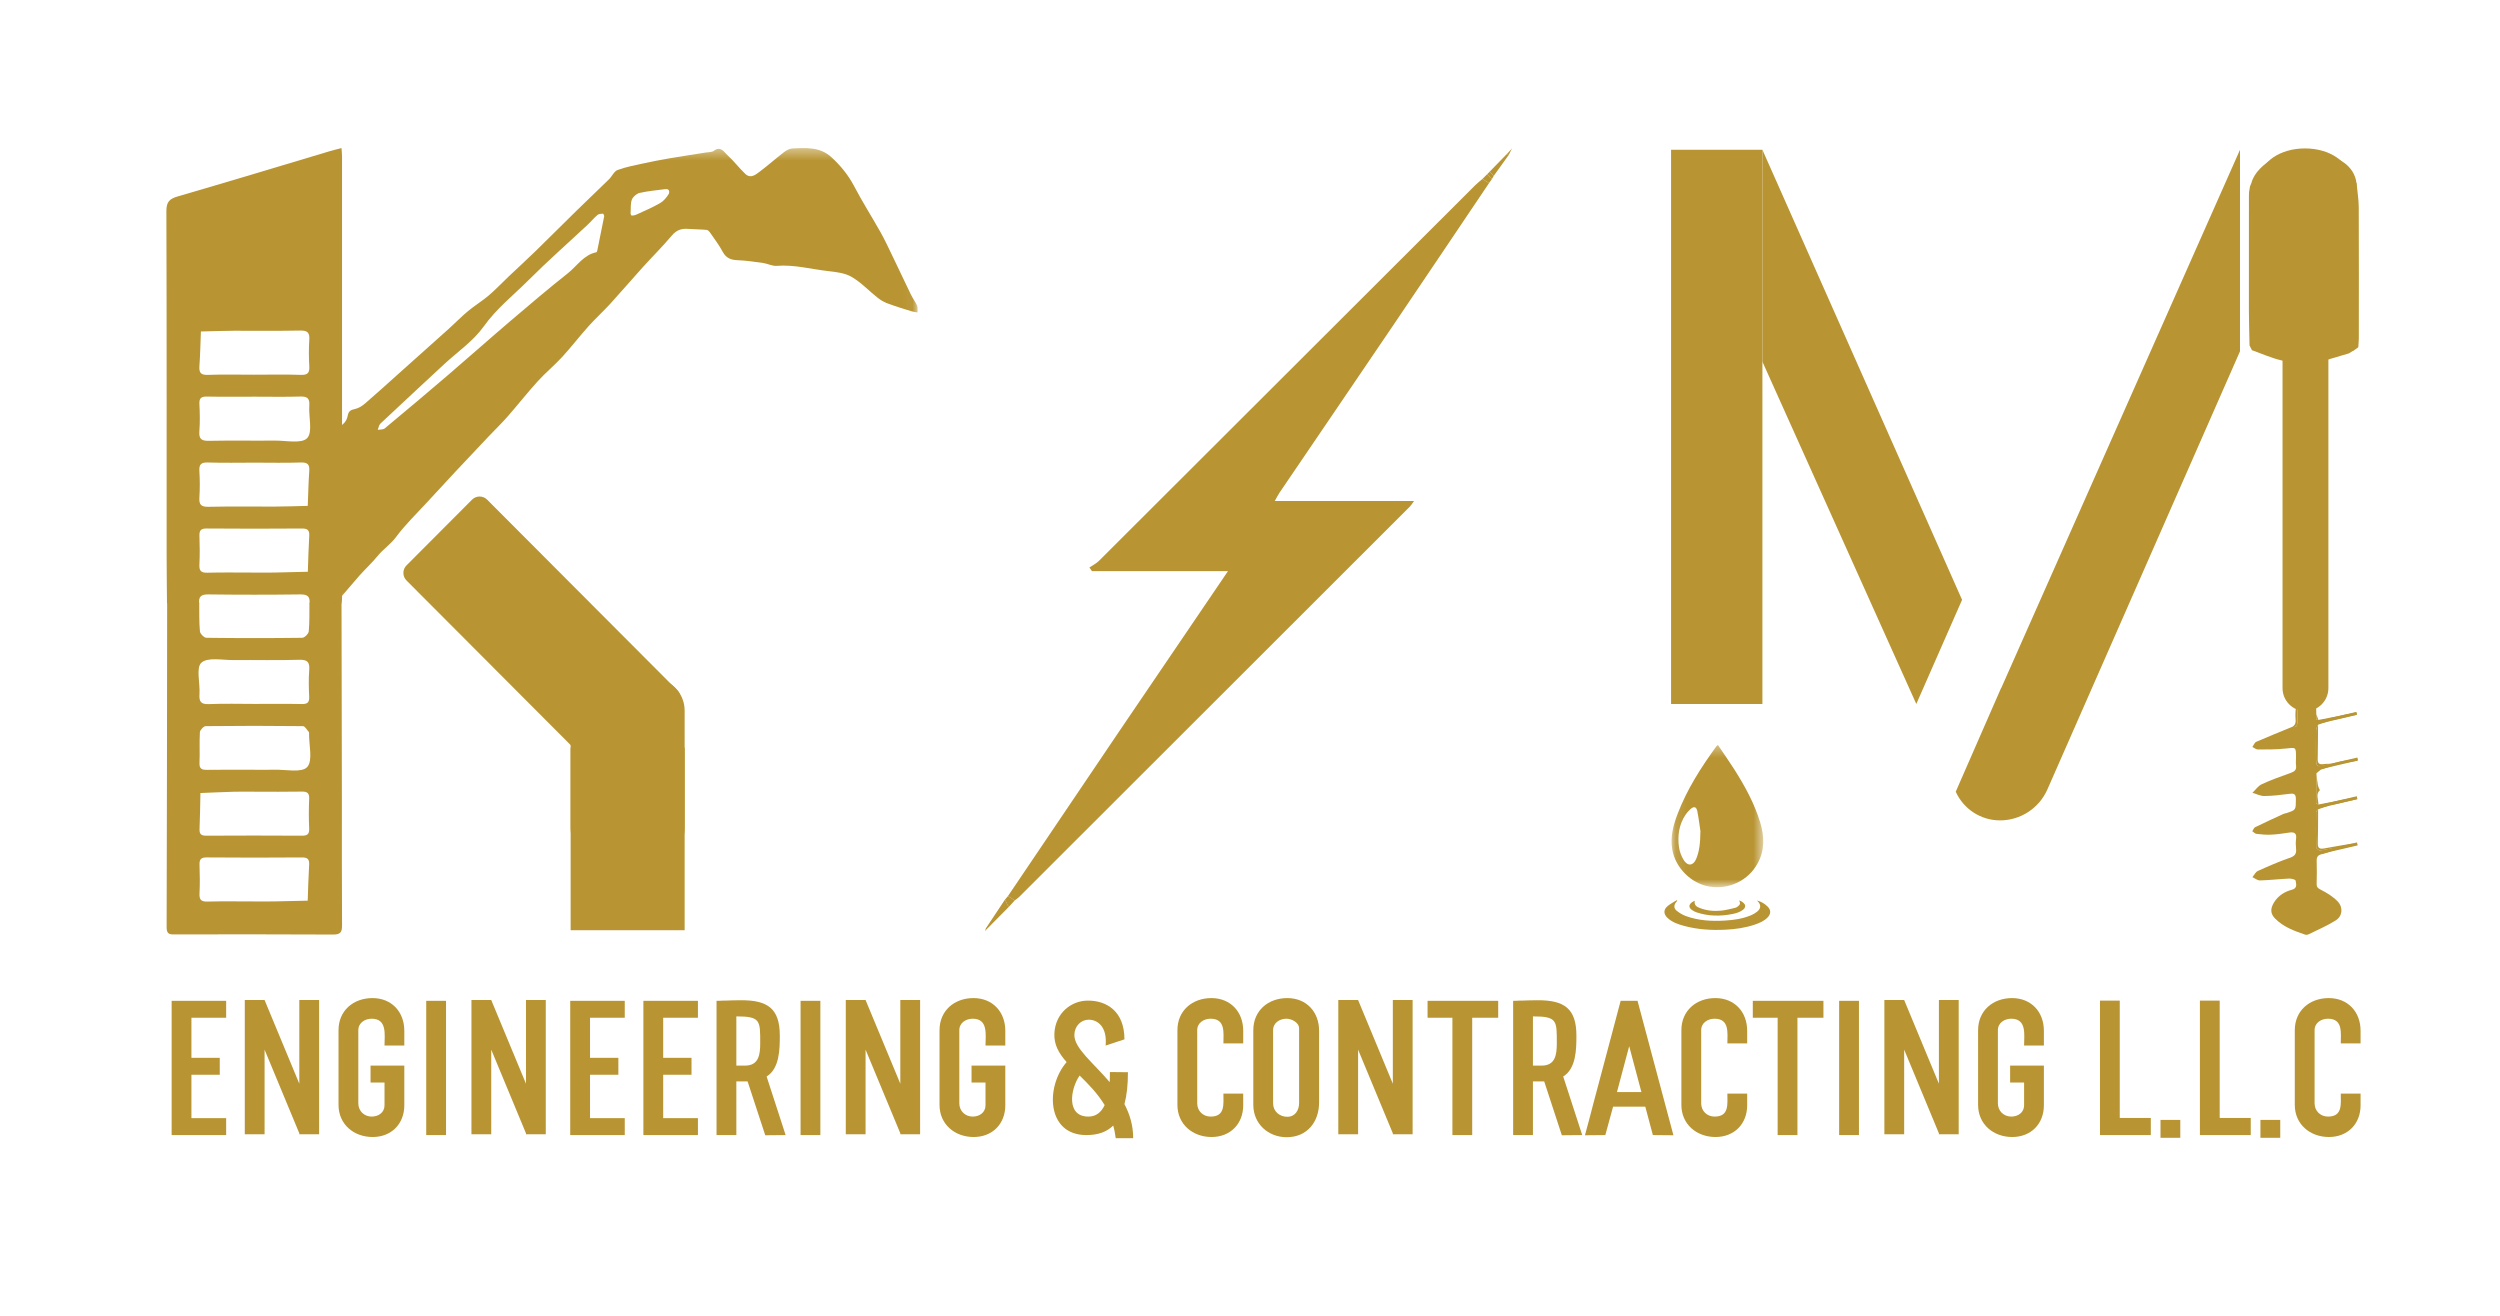<svg width="226" height="119" viewBox="0 0 226 119" fill="none" xmlns="http://www.w3.org/2000/svg">
<g clip-path="url(#clip0_219_624)">
<path d="M91.123 81C94.476 76.034 97.823 71.065 101.182 66.104C104.42 61.322 107.67 56.548 111.011 51.629C106.817 51.629 102.763 51.629 98.709 51.629C98.634 51.519 98.558 51.41 98.482 51.3C98.768 51.106 99.094 50.951 99.335 50.711C110.684 39.39 122.026 28.061 133.371 16.735C133.572 16.535 133.798 16.361 134.012 16.175C134.211 16.302 134.409 16.429 134.607 16.556C131.701 20.869 128.804 25.187 125.889 29.493C122.489 34.514 119.073 39.524 115.666 44.541C115.53 44.742 115.424 44.964 115.241 45.288C119.453 45.288 123.554 45.288 127.831 45.288C127.641 45.547 127.566 45.681 127.461 45.786C115.692 57.547 103.921 69.307 92.149 81.064C92.024 81.189 91.873 81.287 91.734 81.397C91.53 81.264 91.327 81.132 91.123 81Z" fill="#B89432"/>
<path d="M91.224 81.956C90.542 82.644 89.86 83.333 89.177 84.021L89.106 83.947C89.68 83.083 90.254 82.218 90.829 81.354C90.856 81.382 90.883 81.41 90.908 81.44C90.972 81.572 91.035 81.705 91.098 81.838C91.134 81.884 91.176 81.923 91.224 81.956Z" fill="#B89432"/>
<path d="M134.661 15.524C135.189 14.982 135.718 14.44 136.246 13.897C136.291 13.937 136.337 13.976 136.384 14.013C135.935 14.642 135.486 15.27 135.036 15.898C134.911 15.774 134.786 15.649 134.661 15.524Z" fill="#B89432"/>
<path d="M91.122 81C91.326 81.132 91.53 81.264 91.733 81.397C91.563 81.583 91.392 81.769 91.223 81.956C91.176 81.923 91.134 81.883 91.098 81.838C91.034 81.705 90.971 81.572 90.908 81.44C90.882 81.41 90.856 81.382 90.828 81.354C90.926 81.236 91.024 81.118 91.122 81Z" fill="#B89432"/>
<path d="M134.606 16.556C134.408 16.429 134.21 16.302 134.012 16.175C134.154 16.032 134.297 15.889 134.439 15.747C134.585 15.89 134.731 16.034 134.877 16.177C134.787 16.303 134.696 16.43 134.606 16.556Z" fill="#B89432"/>
<path d="M134.877 16.177C134.731 16.034 134.585 15.89 134.439 15.747C134.513 15.673 134.587 15.599 134.661 15.524C134.786 15.649 134.911 15.774 135.036 15.898C134.983 15.991 134.93 16.084 134.877 16.177Z" fill="#B89432"/>
<path d="M136.246 13.897C136.353 13.782 136.46 13.667 136.567 13.552L136.602 13.588C136.529 13.73 136.457 13.872 136.384 14.014C136.337 13.976 136.29 13.938 136.246 13.897Z" fill="#B89432"/>
<path d="M136.567 13.552C136.606 13.502 136.644 13.453 136.682 13.404C136.655 13.465 136.628 13.526 136.601 13.588L136.567 13.552Z" fill="#B89432"/>
<path d="M89.178 84.021C89.136 84.07 89.095 84.12 89.054 84.169C89.072 84.096 89.09 84.022 89.107 83.948L89.178 84.021Z" fill="#B89432"/>
<path d="M90.908 81.44C90.971 81.572 91.035 81.705 91.098 81.838C91.034 81.705 90.971 81.572 90.908 81.44Z" fill="#B89432"/>
<path d="M61.892 67.588H51.586V84.092H61.892V67.588Z" fill="#B89432"/>
<path d="M44.035 45.167L61.218 62.396C61.593 62.773 61.593 63.383 61.218 63.76L55.29 69.703C54.915 70.08 54.306 70.08 53.93 69.703L36.748 52.475C36.372 52.098 36.372 51.487 36.748 51.111L42.675 45.167C43.05 44.791 43.66 44.791 44.035 45.167Z" fill="#B89432"/>
<path d="M61.892 64.237V74.885C61.892 76.502 60.585 77.813 58.972 77.813H54.506C52.893 77.813 51.586 76.502 51.586 74.885V64.87C51.586 62.903 53.176 61.309 55.138 61.309H58.972C60.585 61.309 61.892 62.62 61.892 64.237Z" fill="#B89432"/>
<path d="M15.096 54.545C15.085 53.056 15.064 51.568 15.063 50.079C15.061 39.753 15.075 29.427 15.041 19.101C15.038 18.277 15.294 17.981 16.055 17.76C20.643 16.429 25.215 15.04 29.792 13.673C30.134 13.571 30.481 13.489 30.872 13.386C30.891 13.683 30.919 13.909 30.919 14.136C30.922 27.441 30.922 40.746 30.921 54.051C30.921 54.215 30.9 54.38 30.889 54.545C29.92 54.545 28.95 54.545 27.981 54.545C28.045 53.915 27.779 53.726 27.142 53.735C24.376 53.771 21.609 53.771 18.843 53.735C18.205 53.726 17.94 53.915 18.004 54.545C17.034 54.545 16.065 54.545 15.096 54.545ZM22.943 33.873C24.361 33.873 25.78 33.84 27.197 33.888C27.827 33.909 27.995 33.697 27.96 33.1C27.912 32.309 27.91 31.511 27.96 30.72C28.001 30.084 27.813 29.868 27.148 29.882C25.137 29.925 23.124 29.89 21.112 29.901C20.128 29.905 19.145 29.943 18.161 29.966C18.119 31.011 18.102 32.057 18.027 33.099C17.984 33.697 18.157 33.91 18.787 33.888C20.171 33.839 21.557 33.873 22.943 33.873ZM23.061 35.861C21.609 35.861 20.158 35.88 18.707 35.851C18.201 35.841 18 35.979 18.026 36.515C18.067 37.34 18.087 38.172 18.022 38.994C17.964 39.724 18.252 39.864 18.917 39.85C20.895 39.809 22.874 39.849 24.853 39.83C25.863 39.82 27.273 40.133 27.769 39.605C28.288 39.055 27.887 37.668 27.961 36.653C28.012 35.965 27.733 35.83 27.117 35.848C25.766 35.889 24.413 35.861 23.061 35.861ZM23.044 41.824C21.626 41.824 20.206 41.857 18.79 41.809C18.164 41.788 17.988 41.993 18.025 42.595C18.073 43.385 18.075 44.184 18.025 44.974C17.985 45.607 18.167 45.829 18.835 45.814C20.846 45.77 22.858 45.805 24.87 45.795C25.854 45.79 26.838 45.754 27.822 45.731C27.864 44.687 27.882 43.641 27.957 42.599C27.999 42.004 27.831 41.787 27.199 41.809C25.815 41.858 24.429 41.824 23.044 41.824ZM22.901 51.761C23.528 51.761 24.154 51.77 24.781 51.759C25.797 51.742 26.813 51.712 27.829 51.687C27.868 50.609 27.889 49.529 27.955 48.452C27.987 47.932 27.81 47.773 27.288 47.777C24.419 47.799 21.55 47.8 18.681 47.776C18.138 47.771 18.01 47.971 18.029 48.468C18.061 49.326 18.069 50.188 18.026 51.046C17.998 51.609 18.18 51.788 18.746 51.773C20.13 51.736 21.516 51.761 22.901 51.761Z" fill="#B89432"/>
<path d="M27.972 54.508C28.939 54.508 29.907 54.508 30.874 54.508C30.885 60.422 30.899 66.335 30.906 72.248C30.911 76.048 30.894 79.848 30.921 83.647C30.926 84.279 30.773 84.487 30.109 84.483C25.365 84.454 20.619 84.466 15.874 84.47C15.431 84.471 15.061 84.528 15.063 83.845C15.094 74.066 15.099 64.287 15.11 54.508C16.077 54.508 17.045 54.508 18.012 54.508C18.023 55.364 17.994 56.223 18.073 57.072C18.093 57.292 18.45 57.653 18.657 57.656C21.547 57.694 24.437 57.694 27.327 57.656C27.534 57.653 27.891 57.292 27.912 57.072C27.99 56.223 27.961 55.364 27.972 54.508ZM23.034 63.634C24.45 63.634 25.866 63.613 27.282 63.645C27.805 63.657 27.974 63.488 27.949 62.97C27.911 62.179 27.893 61.382 27.953 60.594C28.008 59.879 27.825 59.621 27.05 59.645C25.076 59.706 23.099 59.651 21.123 59.671C20.116 59.682 18.78 59.387 18.204 59.909C17.704 60.361 18.1 61.773 18.033 62.755C17.987 63.426 18.162 63.683 18.884 63.651C20.265 63.592 21.65 63.634 23.034 63.634ZM22.892 69.586C23.518 69.586 24.144 69.602 24.769 69.583C25.808 69.55 27.27 69.886 27.769 69.342C28.301 68.764 27.921 67.344 27.939 66.291C27.939 66.258 27.953 66.212 27.936 66.194C27.757 65.999 27.575 65.645 27.389 65.643C24.459 65.608 21.527 65.608 18.597 65.643C18.411 65.645 18.083 65.99 18.07 66.191C18.014 67.112 18.076 68.04 18.034 68.963C18.007 69.534 18.276 69.601 18.743 69.594C20.125 69.573 21.509 69.586 22.892 69.586ZM23.019 71.57C22.393 71.57 21.767 71.556 21.142 71.574C20.134 71.602 19.126 71.65 18.118 71.689C18.094 72.772 18.087 73.857 18.038 74.939C18.015 75.428 18.211 75.549 18.668 75.546C21.532 75.53 24.398 75.528 27.262 75.547C27.756 75.551 27.975 75.439 27.95 74.894C27.908 74.004 27.909 73.11 27.949 72.22C27.974 71.681 27.768 71.551 27.267 71.561C25.851 71.589 24.435 71.571 23.019 71.57ZM22.994 81.49C23.587 81.49 24.18 81.498 24.772 81.488C25.787 81.472 26.802 81.444 27.817 81.421C27.857 80.344 27.881 79.267 27.946 78.192C27.977 77.682 27.817 77.507 27.287 77.512C24.422 77.535 21.557 77.536 18.693 77.511C18.157 77.507 18.016 77.693 18.036 78.196C18.07 79.053 18.076 79.914 18.035 80.771C18.009 81.324 18.173 81.518 18.747 81.502C20.162 81.464 21.578 81.49 22.994 81.49Z" fill="#B89432"/>
<mask id="mask0_219_624" style="mask-type:luminance" maskUnits="userSpaceOnUse" x="29" y="13" width="54" height="42">
<path d="M82.952 13.386H29.81V54.665H82.952V13.386Z" fill="white"/>
</mask>
<g mask="url(#mask0_219_624)">
<path d="M30.026 54.665C29.968 51.882 29.63 49.182 29.936 46.558C30.25 43.873 29.378 41.199 30.207 38.578C30.683 38.708 31.319 38.265 31.431 37.591C31.501 37.166 31.709 37.051 32.103 36.97C32.431 36.903 32.756 36.687 33.018 36.461C34.051 35.571 35.059 34.652 36.076 33.743C37.573 32.405 39.073 31.07 40.565 29.727C41.153 29.198 41.704 28.626 42.312 28.121C42.911 27.623 43.587 27.217 44.18 26.712C44.812 26.174 45.383 25.564 45.987 24.991C46.779 24.24 47.587 23.506 48.369 22.744C49.607 21.54 50.825 20.314 52.059 19.105C53.054 18.131 54.066 17.176 55.06 16.201C55.332 15.934 55.513 15.486 55.828 15.369C56.578 15.09 57.38 14.944 58.167 14.771C58.967 14.597 59.771 14.441 60.578 14.303C61.66 14.117 62.746 13.957 63.83 13.784C64.065 13.746 64.354 13.769 64.523 13.639C65.151 13.157 65.451 13.745 65.77 14.034C66.347 14.557 66.817 15.198 67.387 15.73C67.87 16.18 68.323 15.782 68.7 15.499C69.438 14.947 70.126 14.33 70.856 13.767C71.075 13.599 71.36 13.435 71.623 13.421C72.864 13.358 74.134 13.271 75.151 14.203C75.986 14.967 76.69 15.828 77.225 16.85C77.963 18.262 78.823 19.609 79.604 21C79.986 21.68 80.315 22.391 80.655 23.095C81.225 24.274 81.778 25.461 82.351 26.639C82.518 26.981 82.756 27.29 82.907 27.638C82.983 27.813 82.938 28.041 82.948 28.245C82.761 28.211 82.568 28.195 82.388 28.138C81.671 27.913 80.95 27.695 80.246 27.433C79.928 27.316 79.619 27.138 79.353 26.928C78.56 26.3 77.852 25.538 76.991 25.033C76.388 24.679 75.598 24.59 74.877 24.509C73.326 24.333 71.801 23.908 70.212 24.033C69.813 24.065 69.4 23.832 68.986 23.774C68.214 23.664 67.438 23.551 66.66 23.521C66.054 23.498 65.632 23.32 65.331 22.759C65.018 22.174 64.613 21.637 64.236 21.089C64.149 20.963 64.017 20.796 63.892 20.784C63.332 20.728 62.766 20.737 62.204 20.692C61.605 20.644 61.15 20.798 60.733 21.294C59.901 22.284 58.976 23.196 58.107 24.157C57.123 25.245 56.17 26.363 55.18 27.447C54.545 28.142 53.843 28.777 53.215 29.479C52.394 30.394 51.642 31.373 50.811 32.279C50.109 33.043 49.3 33.708 48.603 34.476C47.668 35.506 46.808 36.605 45.889 37.652C45.345 38.272 44.747 38.846 44.179 39.446C43.173 40.508 42.168 41.571 41.169 42.64C40.298 43.571 39.432 44.506 38.571 45.446C37.633 46.468 36.623 47.437 35.802 48.547C35.312 49.21 34.641 49.641 34.135 50.263C33.628 50.886 33.027 51.432 32.492 52.034C31.85 52.757 31.241 53.51 30.604 54.237C30.471 54.387 30.276 54.483 30.026 54.665ZM54.622 19.535C54.605 19.498 54.558 19.314 54.517 19.315C54.344 19.321 54.13 19.331 54.01 19.433C53.688 19.707 53.418 20.042 53.108 20.331C51.334 21.991 49.508 23.597 47.791 25.314C46.414 26.69 44.884 27.889 43.72 29.522C42.781 30.839 41.355 31.806 40.146 32.929C38.225 34.713 36.302 36.495 34.393 38.291C34.256 38.42 34.228 38.665 34.149 38.856C34.363 38.817 34.635 38.848 34.781 38.727C36.716 37.118 38.642 35.498 40.553 33.86C42.41 32.27 44.236 30.642 46.097 29.056C47.828 27.58 49.561 26.105 51.344 24.694C52.174 24.037 52.764 23.034 53.911 22.804C53.947 22.796 53.982 22.707 53.993 22.652C54.2 21.638 54.403 20.625 54.622 19.535ZM57.003 19.291C57.002 19.288 57.038 19.477 57.089 19.482C57.236 19.494 57.402 19.459 57.539 19.396C58.254 19.066 58.982 18.756 59.664 18.367C59.976 18.19 60.236 17.875 60.435 17.567C60.526 17.424 60.577 17.039 60.143 17.097C59.368 17.201 58.584 17.267 57.825 17.439C57.552 17.501 57.23 17.78 57.124 18.039C56.986 18.375 57.041 18.792 57.003 19.291Z" fill="#B89432"/>
</g>
<path d="M17.305 101.08H20.445V102.611H15.516V90.474H20.445V92.004H17.305V95.627H19.866V97.158H17.305V101.08Z" fill="#B89432"/>
<path d="M28.848 90.403V102.54H27.058V102.452L23.918 94.889V102.54H22.129V90.403H23.918L27.058 97.967V90.403L28.848 90.403Z" fill="#B89432"/>
<path d="M36.55 99.919C36.55 101.608 35.374 102.786 33.69 102.786C31.988 102.786 30.602 101.643 30.602 99.884V93.13C30.602 91.353 31.953 90.227 33.673 90.227C35.409 90.227 36.55 91.476 36.55 93.183C36.55 93.622 36.55 94.08 36.55 94.519H34.76C34.76 93.552 35.023 92.092 33.602 92.092C32.989 92.092 32.392 92.461 32.392 93.13V99.743C32.392 100.429 32.918 100.939 33.602 100.939C34.216 100.939 34.76 100.57 34.76 99.919V97.861H33.497V96.331H36.55V99.919H36.55Z" fill="#B89432"/>
<path d="M38.531 102.611V90.474H40.321V102.611H38.531Z" fill="#B89432"/>
<path d="M49.338 90.403V102.54H47.549V102.452L44.408 94.889V102.54H42.619V90.403H44.408L47.549 97.967V90.403L49.338 90.403Z" fill="#B89432"/>
<path d="M53.338 101.08H56.478V102.611H51.549V90.474H56.478V92.004H53.338V95.627H55.9V97.158H53.338V101.08Z" fill="#B89432"/>
<path d="M59.952 101.08H63.092V102.611H58.162V90.474H63.092V92.004H59.952V95.627H62.513V97.158H59.952V101.08Z" fill="#B89432"/>
<path d="M69.302 97.316L71.021 102.611L69.179 102.628L67.582 97.756H66.565V102.611H64.775V90.474C64.846 90.474 64.898 90.474 64.968 90.474L65.337 90.456C65.389 90.456 65.46 90.456 65.512 90.456C66.003 90.439 66.512 90.421 67.003 90.421C69.372 90.421 70.494 91.142 70.494 93.622C70.494 94.836 70.477 96.595 69.302 97.316ZM68.723 94.308C68.723 92.268 68.775 91.881 66.565 91.881V96.331H67.354C68.6 96.331 68.723 95.328 68.723 94.308Z" fill="#B89432"/>
<path d="M72.372 102.611V90.474H74.161V102.611H72.372Z" fill="#B89432"/>
<path d="M83.178 90.403V102.54H81.389V102.452L78.248 94.889V102.54H76.459V90.403H78.248L81.389 97.967V90.403L83.178 90.403Z" fill="#B89432"/>
<path d="M90.88 99.919C90.88 101.608 89.704 102.786 88.02 102.786C86.319 102.786 84.933 101.643 84.933 99.884V93.13C84.933 91.353 86.283 90.227 88.003 90.227C89.739 90.227 90.88 91.476 90.88 93.183C90.88 93.622 90.88 94.08 90.88 94.519H89.09C89.09 93.552 89.353 92.092 87.933 92.092C87.319 92.092 86.722 92.461 86.722 93.13V99.743C86.722 100.429 87.248 100.939 87.933 100.939C88.546 100.939 89.09 100.57 89.09 99.919V97.861H87.827V96.331H90.88V99.919H90.88Z" fill="#B89432"/>
<path d="M101.966 96.929C101.966 98.072 101.861 99.022 101.65 99.814C102.124 100.711 102.44 101.731 102.44 102.892C101.808 102.892 101.475 102.892 100.861 102.892C100.808 102.487 100.738 102.101 100.633 101.749C100.054 102.329 99.247 102.611 98.212 102.611C94.58 102.611 94.51 98.213 96.422 96.014C95.721 95.223 95.264 94.431 95.317 93.411C95.405 91.6 96.826 90.456 98.335 90.456C100.018 90.439 101.65 91.406 101.65 93.957L99.948 94.519C100.106 92.848 99.247 92.18 98.422 92.18C97.72 92.18 97.141 92.76 97.124 93.534C97.089 94.748 98.808 96.05 100.317 97.826C100.334 97.545 100.334 97.246 100.334 96.912L101.966 96.929ZM99.861 99.902C99.212 98.829 98.37 97.984 97.598 97.228C96.756 98.442 96.37 100.939 98.387 100.939C99.036 100.94 99.527 100.605 99.861 99.902Z" fill="#B89432"/>
<path d="M110.597 98.864H112.386C112.386 99.216 112.386 99.568 112.386 99.919C112.386 101.608 111.211 102.786 109.527 102.786C107.825 102.786 106.439 101.643 106.439 99.884V93.13C106.439 91.353 107.79 90.227 109.509 90.227C111.246 90.227 112.387 91.476 112.387 93.183C112.387 93.57 112.387 93.939 112.387 94.326H110.597C110.597 93.376 110.808 92.092 109.439 92.092C108.825 92.092 108.229 92.461 108.229 93.13V99.743C108.229 100.429 108.755 100.939 109.439 100.939C110.773 100.94 110.597 99.814 110.597 98.864Z" fill="#B89432"/>
<path d="M119.246 93.183V99.656C119.246 101.432 118.158 102.804 116.316 102.804C114.65 102.804 113.299 101.59 113.299 99.884V93.13C113.299 91.353 114.65 90.227 116.369 90.227C118.106 90.228 119.246 91.476 119.246 93.183ZM117.439 92.972C117.439 92.426 116.755 92.092 116.299 92.092C115.685 92.092 115.088 92.461 115.088 93.13V99.743C115.088 100.465 115.667 100.957 116.369 100.957C117.088 100.957 117.439 100.359 117.439 99.708L117.439 92.972Z" fill="#B89432"/>
<path d="M127.701 90.403V102.54H125.912V102.452L122.772 94.889V102.54H120.982V90.403H122.772L125.912 97.967V90.403L127.701 90.403Z" fill="#B89432"/>
<path d="M135.437 92.004H133.087V102.611H131.297V92.004H129.052V90.474H135.437V92.004Z" fill="#B89432"/>
<path d="M141.314 97.316L143.033 102.611L141.191 102.628L139.595 97.756H138.577V102.611H136.788V90.474C136.858 90.474 136.911 90.474 136.981 90.474L137.349 90.456C137.402 90.456 137.472 90.456 137.525 90.456C138.016 90.439 138.525 90.421 139.016 90.421C141.384 90.421 142.507 91.142 142.507 93.622C142.507 94.836 142.49 96.595 141.314 97.316ZM140.735 94.308C140.735 92.268 140.788 91.881 138.577 91.881V96.331H139.367C140.612 96.331 140.735 95.328 140.735 94.308Z" fill="#B89432"/>
<path d="M148.735 100.042H145.823L145.121 102.611L143.279 102.628C143.559 101.608 143.823 100.605 144.086 99.585L145.7 93.517C145.963 92.497 146.244 91.476 146.507 90.474H148.033L151.278 102.628L149.419 102.611L148.735 100.042ZM148.384 98.723L147.279 94.572L146.173 98.723H148.384Z" fill="#B89432"/>
<path d="M156.155 98.864H157.944C157.944 99.216 157.944 99.568 157.944 99.919C157.944 101.608 156.769 102.786 155.085 102.786C153.383 102.786 151.997 101.643 151.997 99.884V93.13C151.997 91.353 153.348 90.227 155.067 90.227C156.804 90.227 157.944 91.476 157.944 93.183C157.944 93.57 157.944 93.939 157.944 94.326H156.155C156.155 93.376 156.365 92.092 154.997 92.092C154.383 92.092 153.787 92.461 153.787 93.13V99.743C153.787 100.429 154.313 100.939 154.997 100.939C156.33 100.94 156.155 99.814 156.155 98.864Z" fill="#B89432"/>
<path d="M164.839 92.004H162.488V102.611H160.699V92.004H158.453V90.474H164.839V92.004Z" fill="#B89432"/>
<path d="M166.259 102.611V90.474H168.049V102.611H166.259Z" fill="#B89432"/>
<path d="M177.066 90.403V102.54H175.277V102.452L172.137 94.889V102.54H170.347V90.403H172.137L175.277 97.967V90.403L177.066 90.403Z" fill="#B89432"/>
<path d="M184.767 99.919C184.767 101.608 183.591 102.786 181.907 102.786C180.206 102.786 178.82 101.643 178.82 99.884V93.13C178.82 91.353 180.171 90.227 181.89 90.227C183.627 90.227 184.767 91.476 184.767 93.183C184.767 93.622 184.767 94.08 184.767 94.519H182.978C182.978 93.552 183.241 92.092 181.82 92.092C181.206 92.092 180.609 92.461 180.609 93.13V99.743C180.609 100.429 181.136 100.939 181.82 100.939C182.434 100.939 182.978 100.57 182.978 99.919V97.861H181.715V96.331H184.767V99.919H184.767Z" fill="#B89432"/>
<path d="M194.433 101.063V102.611H189.837V90.456H191.626V101.063H194.433Z" fill="#B89432"/>
<path d="M197.099 101.239V102.857H195.31V101.239H197.099Z" fill="#B89432"/>
<path d="M203.467 101.063V102.611H198.871V90.456H200.66V101.063H203.467Z" fill="#B89432"/>
<path d="M206.134 101.239V102.857H204.344V101.239H206.134Z" fill="#B89432"/>
<path d="M211.607 98.864H213.396C213.396 99.216 213.396 99.568 213.396 99.919C213.396 101.608 212.221 102.786 210.537 102.786C208.835 102.786 207.449 101.643 207.449 99.884V93.13C207.449 91.353 208.8 90.227 210.519 90.227C212.256 90.227 213.396 91.476 213.396 93.183C213.396 93.57 213.396 93.939 213.396 94.326H211.607C211.607 93.376 211.818 92.092 210.449 92.092C209.835 92.092 209.239 92.461 209.239 93.13V99.743C209.239 100.429 209.765 100.939 210.449 100.939C211.782 100.94 211.607 99.814 211.607 98.864Z" fill="#B89432"/>
<path d="M159.322 13.54V32.695L173.234 63.64L177.371 54.224L159.322 13.54ZM180.91 62.202L180.903 62.187L176.799 71.57C176.803 71.58 176.808 71.591 176.813 71.601C177.169 72.376 177.732 73.014 178.418 73.459C179.115 73.909 179.937 74.163 180.801 74.163C181.729 74.163 182.613 73.889 183.359 73.4C184.104 72.913 184.712 72.212 185.086 71.361L202.496 31.758V13.54L180.91 62.202Z" fill="#B89432"/>
<path d="M159.322 13.539H151.065V63.64H159.322V13.539Z" fill="#B89432"/>
<mask id="mask1_219_624" style="mask-type:luminance" maskUnits="userSpaceOnUse" x="151" y="67" width="9" height="14">
<path d="M159.399 67.34H151.109V80.205H159.399V67.34Z" fill="white"/>
</mask>
<g mask="url(#mask1_219_624)">
<path d="M155.294 67.34C155.797 68.087 156.308 68.808 156.781 69.553C157.735 71.06 158.595 72.616 159.119 74.336C159.505 75.604 159.548 76.845 158.891 78.05C158.046 79.601 156.304 80.443 154.523 80.146C152.885 79.873 151.468 78.46 151.176 76.82C150.975 75.687 151.256 74.622 151.651 73.586C152.499 71.362 153.771 69.376 155.163 67.464C155.188 67.43 155.224 67.405 155.294 67.34ZM153.718 75.135C153.664 74.775 153.578 74.06 153.443 73.354C153.357 72.909 153.129 72.856 152.788 73.171C152.629 73.319 152.481 73.487 152.362 73.667C151.775 74.561 151.637 75.562 151.782 76.592C151.839 76.999 152.001 77.422 152.222 77.769C152.584 78.335 153.078 78.26 153.335 77.645C153.622 76.958 153.704 76.233 153.718 75.135Z" fill="#B89432"/>
</g>
<path d="M158.822 81.4C159.2 81.501 159.533 81.689 159.805 81.966C160.107 82.274 160.097 82.621 159.795 82.935C159.473 83.268 159.057 83.44 158.631 83.585C157.77 83.878 156.876 84.002 155.972 84.046C154.713 84.106 153.463 84.034 152.241 83.701C151.701 83.554 151.169 83.376 150.746 82.981C150.367 82.625 150.364 82.224 150.769 81.895C151.017 81.694 151.308 81.547 151.579 81.375C151.594 81.393 151.609 81.411 151.623 81.428C151.596 81.464 151.57 81.501 151.541 81.534C151.31 81.794 151.294 82.111 151.565 82.327C151.814 82.526 152.1 82.701 152.398 82.81C153.541 83.227 154.733 83.29 155.935 83.219C156.761 83.17 157.576 83.055 158.342 82.717C158.518 82.639 158.69 82.537 158.84 82.417C159.202 82.129 159.213 81.795 158.891 81.468C158.869 81.445 158.846 81.421 158.824 81.398L158.822 81.4Z" fill="#B89432"/>
<path d="M153.206 81.424C153.127 81.828 153.377 81.973 153.655 82.081C154.286 82.325 154.947 82.389 155.611 82.321C156.033 82.278 156.449 82.162 156.864 82.068C156.949 82.049 157.031 81.993 157.102 81.939C157.323 81.77 157.343 81.677 157.223 81.401C157.442 81.469 157.609 81.58 157.723 81.757C157.818 81.906 157.759 82.094 157.581 82.233C157.297 82.456 156.961 82.557 156.616 82.626C155.527 82.841 154.447 82.835 153.384 82.482C153.238 82.433 153.096 82.359 152.968 82.273C152.641 82.052 152.642 81.789 152.963 81.556C153.028 81.509 153.105 81.478 153.206 81.424Z" fill="#B89432"/>
<path d="M158.824 81.398L158.803 81.386L158.822 81.399L158.824 81.398Z" fill="#E3B820"/>
<path d="M203.313 17.382C203.341 17.207 203.369 17.032 203.398 16.857C203.442 16.749 203.487 16.641 203.531 16.533C203.972 14.748 207.086 13.101 208.795 13.738C209.213 13.893 209.69 13.889 210.14 13.959C210.427 14.098 210.714 14.237 211.001 14.376L211.02 14.38C211.148 14.44 211.277 14.5 211.406 14.56C211.472 14.604 211.538 14.648 211.604 14.692C212.08 15.32 212.557 15.948 213.034 16.576C213.102 17.296 213.227 18.014 213.231 18.733C213.25 22.686 213.24 26.639 213.237 30.592C213.236 30.858 213.205 31.125 213.188 31.391C213.055 31.489 212.921 31.587 212.788 31.684C212.764 31.714 212.734 31.727 212.696 31.724C212.578 31.798 212.46 31.872 212.342 31.946C211.771 32.114 211.2 32.283 210.628 32.451C210.466 32.502 210.303 32.551 210.14 32.602C208.833 33.089 207.515 32.875 206.227 32.575C205.322 32.363 204.458 31.97 203.576 31.658C203.504 31.515 203.431 31.371 203.358 31.227C203.338 30.152 203.302 29.077 203.3 28.003C203.294 24.579 203.301 21.155 203.303 17.732C203.306 17.615 203.31 17.498 203.313 17.382Z" fill="#B89432"/>
<path d="M212.944 16.576C212.468 15.948 211.991 15.32 211.515 14.692C212.286 15.095 212.811 15.687 212.944 16.576Z" fill="#B89432"/>
<path d="M210.912 14.376C210.625 14.237 210.338 14.098 210.051 13.959C210.338 14.098 210.625 14.237 210.912 14.376Z" fill="#B89432"/>
<path d="M210.051 32.602C210.213 32.551 210.376 32.502 210.539 32.451C210.376 32.502 210.213 32.552 210.051 32.602Z" fill="#B89432"/>
<path d="M211.317 14.56C211.188 14.5 211.059 14.44 210.931 14.38C211.059 14.44 211.188 14.5 211.317 14.56Z" fill="#B89432"/>
<path d="M203.442 16.533C203.397 16.641 203.353 16.749 203.308 16.857C203.353 16.749 203.397 16.641 203.442 16.533Z" fill="#B89432"/>
<path d="M203.224 17.382C203.22 17.498 203.217 17.615 203.214 17.731C203.217 17.615 203.22 17.498 203.224 17.382Z" fill="#B89432"/>
<path d="M212.253 31.946C212.371 31.872 212.489 31.798 212.607 31.725C212.489 31.798 212.371 31.872 212.253 31.946Z" fill="#B89432"/>
<path d="M211.064 69.139C210.963 69.178 210.862 69.218 210.761 69.258C210.439 69.365 210.118 69.472 209.796 69.578C209.666 69.688 209.536 69.798 209.405 69.908C209.392 70.802 209.375 71.696 209.375 72.59C209.374 72.636 209.512 72.682 209.585 72.728C209.933 72.661 210.28 72.594 210.628 72.527C210.704 72.601 210.781 72.674 210.857 72.748C210.786 72.75 210.715 72.752 210.644 72.753C210.605 72.778 210.567 72.802 210.528 72.827C210.205 72.938 209.882 73.05 209.559 73.162C209.495 73.25 209.376 73.337 209.375 73.426C209.361 74.48 209.355 75.535 209.379 76.589C209.382 76.693 209.608 76.882 209.723 76.876C210.068 76.859 210.408 76.754 210.753 76.708C210.811 76.7 210.886 76.814 210.953 76.871C210.603 76.988 210.259 77.134 209.9 77.214C209.542 77.294 209.413 77.464 209.428 77.836C209.455 78.525 209.439 79.216 209.424 79.905C209.418 80.19 209.522 80.29 209.793 80.428C210.344 80.707 210.901 81.047 211.323 81.489C211.84 82.029 211.763 82.815 211.156 83.2C210.375 83.695 209.511 84.059 208.678 84.469C208.591 84.511 208.459 84.517 208.367 84.486C207.381 84.149 206.401 83.79 205.653 83.019C205.224 82.578 205.226 82.11 205.606 81.526C205.982 80.95 206.54 80.603 207.179 80.436C207.721 80.293 207.566 79.906 207.52 79.599C207.506 79.51 207.135 79.414 206.932 79.423C206.055 79.464 205.179 79.567 204.302 79.591C204.076 79.598 203.844 79.399 203.616 79.294C203.78 79.102 203.906 78.827 204.114 78.733C205.058 78.305 206.011 77.885 206.99 77.551C207.453 77.394 207.612 77.184 207.564 76.726C207.533 76.428 207.526 76.121 207.565 75.825C207.636 75.288 207.378 75.2 206.928 75.268C206.388 75.349 205.846 75.429 205.302 75.455C204.866 75.476 204.424 75.433 203.989 75.382C203.855 75.366 203.735 75.23 203.609 75.149C203.691 75.024 203.743 74.838 203.859 74.782C204.708 74.365 205.569 73.972 206.428 73.576C206.506 73.539 206.599 73.535 206.683 73.508C207.573 73.219 207.538 73.218 207.548 72.254C207.554 71.702 207.306 71.716 206.897 71.77C206.165 71.865 205.426 71.954 204.69 71.96C204.334 71.962 203.977 71.771 203.621 71.668C203.9 71.403 204.135 71.045 204.465 70.892C205.309 70.502 206.19 70.186 207.068 69.876C207.412 69.754 207.618 69.611 207.564 69.208C207.531 68.965 207.558 68.713 207.558 68.466C207.558 67.518 207.563 67.564 206.636 67.667C205.802 67.76 204.955 67.751 204.113 67.754C203.947 67.754 203.781 67.605 203.615 67.525C203.731 67.365 203.813 67.127 203.969 67.058C205.043 66.588 206.133 66.153 207.217 65.707C207.541 65.787 207.678 65.642 207.677 65.327C207.676 64.993 207.69 64.659 207.674 64.326C207.66 64.034 207.767 63.913 208.067 63.926C208.504 63.946 208.942 63.937 209.38 63.94C209.384 64.146 209.388 64.351 209.393 64.556C209.387 64.725 209.379 64.893 209.386 65.061C209.386 65.071 209.516 65.075 209.586 65.082C209.933 65.015 210.28 64.948 210.628 64.881C210.704 64.955 210.781 65.029 210.857 65.103C210.786 65.105 210.715 65.106 210.645 65.108C210.606 65.133 210.567 65.157 210.529 65.182C210.203 65.293 209.878 65.404 209.553 65.515C209.49 65.676 209.378 65.835 209.374 65.998C209.353 66.719 209.364 67.441 209.363 68.162C209.362 69.419 209.362 69.419 210.604 69.077C210.62 69.073 210.631 69.055 210.644 69.043C210.68 69.041 210.715 69.039 210.751 69.037C210.855 69.071 210.959 69.105 211.064 69.139Z" fill="#B89432"/>
<path d="M210.953 76.871C210.886 76.814 210.811 76.7 210.753 76.708C210.408 76.754 210.068 76.859 209.723 76.877C209.608 76.882 209.382 76.693 209.379 76.589C209.355 75.535 209.361 74.48 209.375 73.426C209.376 73.337 209.495 73.25 209.559 73.162C209.551 74.187 209.559 75.214 209.529 76.239C209.514 76.714 209.738 76.765 210.12 76.695C210.931 76.545 211.744 76.406 212.558 76.274C212.728 76.246 212.906 76.27 213.096 76.383C212.382 76.546 211.667 76.709 210.953 76.871Z" fill="#B89432"/>
<path d="M210.644 69.043C210.631 69.055 210.619 69.073 210.604 69.077C209.362 69.419 209.362 69.419 209.363 68.162C209.364 67.441 209.353 66.719 209.373 65.998C209.378 65.835 209.49 65.676 209.553 65.515C209.544 66.556 209.545 67.597 209.52 68.638C209.511 69.039 209.695 69.123 210.041 69.073C210.239 69.044 210.443 69.052 210.644 69.043Z" fill="#B89432"/>
<path d="M209.38 63.94C208.942 63.937 208.504 63.946 208.067 63.926C207.767 63.913 207.66 64.034 207.674 64.326C207.69 64.659 207.676 64.993 207.677 65.327C207.678 65.643 207.541 65.788 207.217 65.707C207.65 65.478 207.5 65.068 207.505 64.72C207.52 63.771 207.512 63.77 208.445 63.767C208.895 63.765 209.345 63.766 209.733 63.766C209.653 63.806 209.516 63.873 209.38 63.94Z" fill="#B89432"/>
<path d="M210.857 65.103C210.78 65.029 210.704 64.955 210.627 64.881C211.427 64.718 212.228 64.556 213.028 64.393C213.041 64.461 213.055 64.528 213.069 64.596C212.332 64.765 211.594 64.934 210.857 65.103Z" fill="#B89432"/>
<path d="M210.857 72.748C210.78 72.674 210.704 72.601 210.627 72.527C211.428 72.364 212.228 72.201 213.028 72.039C213.041 72.106 213.055 72.174 213.069 72.242C212.332 72.41 211.594 72.579 210.857 72.748Z" fill="#B89432"/>
<path d="M209.585 72.728C209.512 72.682 209.374 72.636 209.375 72.59C209.375 71.696 209.392 70.802 209.405 69.908C209.446 70.261 209.471 70.616 209.534 70.964C209.566 71.141 209.666 71.305 209.718 71.433C209.324 71.765 209.582 72.273 209.585 72.728Z" fill="#B89432"/>
<path d="M211.495 68.853C212.02 68.758 212.545 68.663 213.071 68.567C213.081 68.636 213.092 68.705 213.103 68.774C212.597 68.857 212.091 68.94 211.585 69.023C211.555 68.966 211.525 68.91 211.495 68.853Z" fill="#B89432"/>
<path d="M209.585 65.082C209.516 65.075 209.386 65.071 209.386 65.061C209.378 64.893 209.387 64.725 209.392 64.556C209.457 64.732 209.521 64.907 209.585 65.082Z" fill="#B89432"/>
<path d="M211.063 69.139C210.959 69.105 210.855 69.071 210.75 69.037C210.938 68.994 211.125 68.95 211.312 68.906C211.302 68.959 211.291 69.011 211.281 69.063C211.209 69.088 211.136 69.114 211.063 69.139Z" fill="#B89432"/>
<path d="M211.282 69.063C211.292 69.011 211.302 68.959 211.312 68.906C211.373 68.889 211.434 68.871 211.495 68.853C211.525 68.91 211.555 68.966 211.586 69.023C211.484 69.036 211.383 69.05 211.282 69.063Z" fill="#B89432"/>
<path d="M210.528 65.182C210.567 65.157 210.606 65.133 210.644 65.108C210.606 65.133 210.567 65.157 210.528 65.182Z" fill="#B89432"/>
<path d="M210.528 72.827C210.567 72.802 210.606 72.778 210.644 72.753C210.606 72.778 210.567 72.802 210.528 72.827Z" fill="#B89432"/>
<path d="M208.414 64.285C207.269 64.285 206.341 63.355 206.341 62.207V31.168C206.341 30.021 207.269 29.09 208.414 29.09C209.558 29.09 210.486 30.021 210.486 31.168V62.207C210.486 63.355 209.558 64.285 208.414 64.285Z" fill="#B89432"/>
<path d="M211.825 15.517C212.019 15.853 212.245 16.17 212.496 16.466C212.572 16.556 212.736 16.551 212.813 16.466C212.9 16.371 212.894 16.245 212.813 16.149C212.754 16.08 212.697 16.009 212.641 15.937C212.621 15.913 212.664 15.969 212.646 15.944C212.639 15.935 212.632 15.926 212.626 15.917C212.612 15.9 212.599 15.882 212.586 15.864C212.558 15.826 212.531 15.788 212.504 15.75C212.4 15.601 212.302 15.448 212.212 15.29C212.153 15.188 212.007 15.144 211.905 15.21C211.803 15.276 211.763 15.408 211.825 15.517Z" fill="#B89432"/>
<path d="M213.037 16.801C213.037 18.299 211.642 19.512 209.922 19.512C208.201 19.512 206.806 18.299 206.806 16.801C206.806 15.304 208.201 14.09 209.922 14.09C211.642 14.09 213.037 15.304 213.037 16.801Z" fill="#B89432"/>
<path d="M212.39 16.128C212.39 17.625 210.589 18.84 208.368 18.84C206.146 18.84 204.346 17.625 204.346 16.128C204.346 14.631 206.146 13.417 208.368 13.417C210.589 13.417 212.39 14.631 212.39 16.128Z" fill="#B89432"/>
<path d="M209.84 65.379L213.062 64.622L213.001 64.36L209.779 65.116" fill="#B89432"/>
<path d="M208.665 69.799L213.169 68.742L213.108 68.48L208.604 69.537" fill="#B89432"/>
<path d="M208.542 73.315L213.112 72.243L213.05 71.981L208.481 73.053" fill="#B89432"/>
<path d="M208.747 77.448L213.133 76.419L213.071 76.157L208.686 77.186" fill="#B89432"/>
</g>
<defs>
<clipPath id="clip0_219_624">
<rect width="226" height="119" fill="white"/>
</clipPath>
</defs>
</svg>
